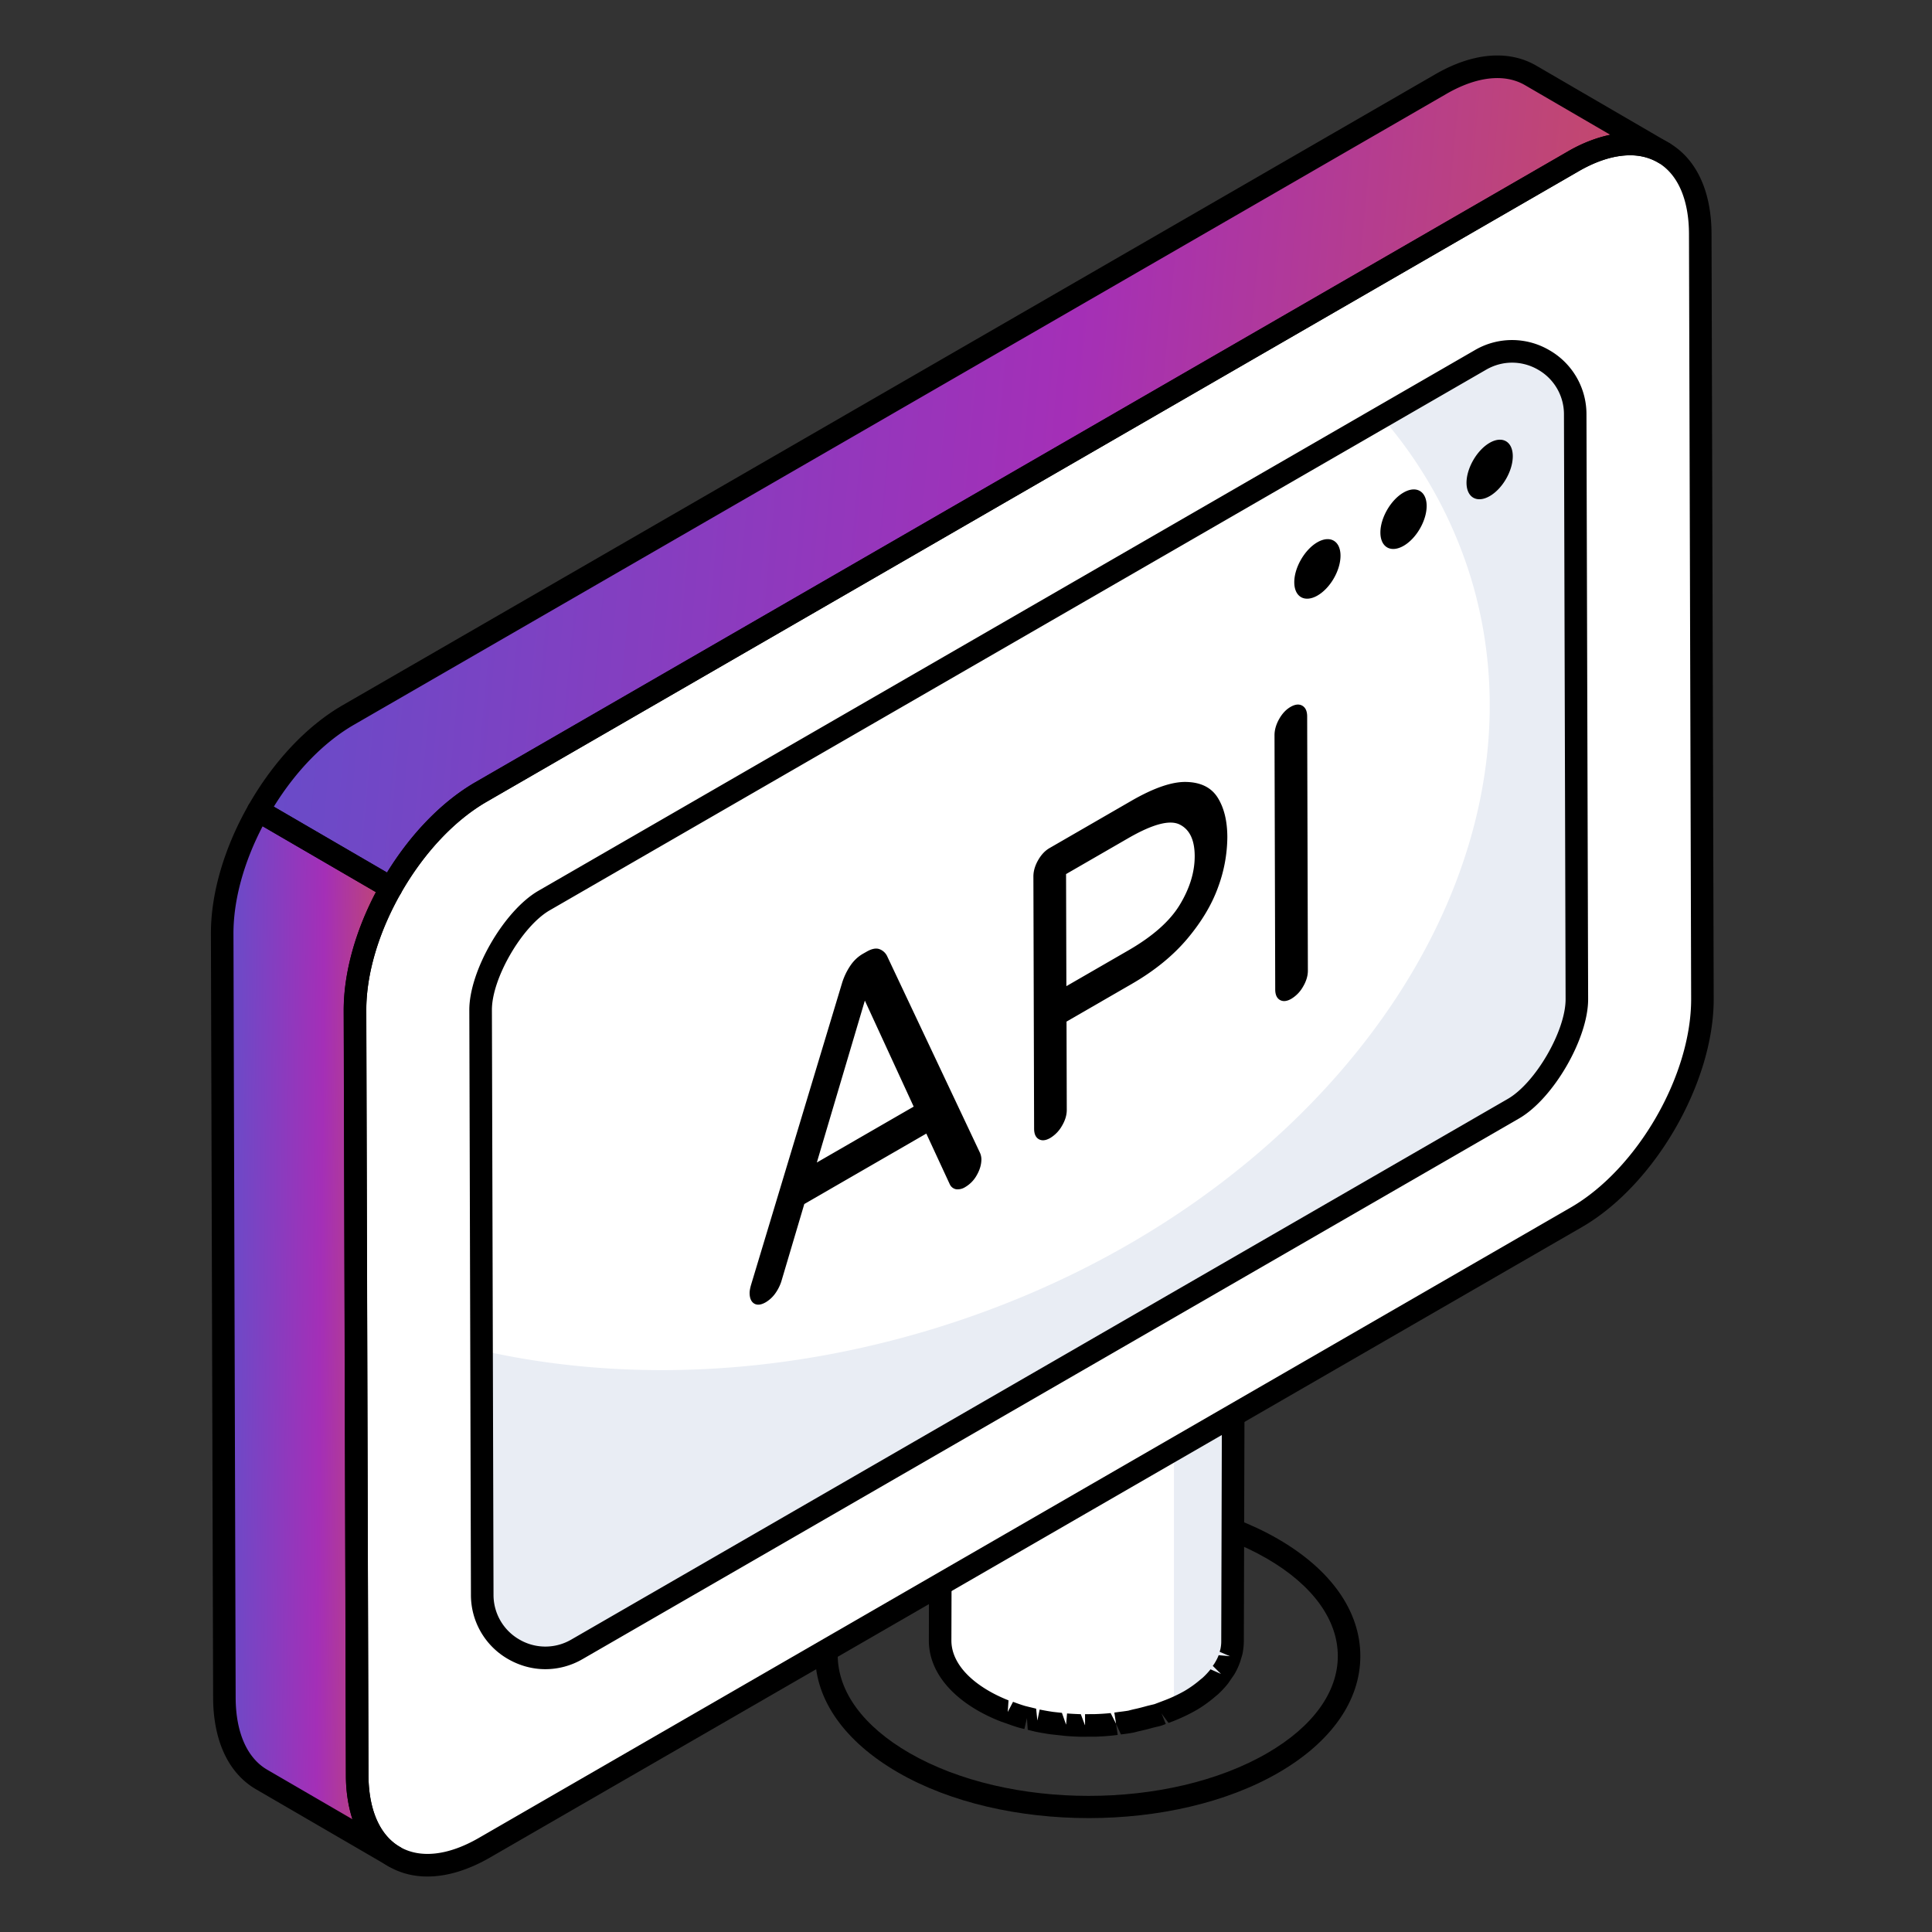 <svg width="131" height="131" fill="none" xmlns="http://www.w3.org/2000/svg"><rect width="100%" height="100%" fill="#333333" stroke="none"/><path d="M73.82 123.277c-4.674 0-9.352-1.03-12.923-3.091-3.621-2.093-5.62-4.917-5.624-7.953-.004-3.015 1.957-5.816 5.524-7.888 7.105-4.129 18.698-4.129 25.85 0 3.601 2.078 5.587 4.896 5.591 7.934.006 3.022-1.957 5.831-5.525 7.905-3.548 2.063-8.218 3.093-12.893 3.093zm-.114-20.522c-4.403 0-8.8.971-12.14 2.911-3.074 1.788-4.768 4.12-4.764 6.563.004 2.468 1.73 4.824 4.861 6.634 6.716 3.877 17.608 3.877 24.28 0 3.078-1.789 4.772-4.126 4.768-6.582-.004-2.468-1.72-4.818-4.83-6.615-3.364-1.94-7.772-2.911-12.175-2.911z" fill="#000"/><path d="M83.597 43.664l-.03.11a4.162 4.162 0 01-.473.924c-.038.055-.07.109-.11.164a5.586 5.586 0 01-.808.891l-.107.088c-.344.297-.732.58-1.181.841a10.65 10.65 0 01-1.765.801c-.3.11-.615.195-.929.283-.721.205-1.457.357-2.2.455-.1.012-.193.03-.293.039a17.1 17.1 0 01-1.667.095h-.267a17.08 17.08 0 01-1.893-.118 15.783 15.783 0 01-1.594-.274c-.094-.02-.186-.046-.28-.069a13.48 13.48 0 01-1.372-.416c-.082-.03-.168-.054-.249-.084a10.827 10.827 0 01-1.506-.712c-1.962-1.131-2.939-2.615-2.935-4.095l-.195 68.64c-.004 1.478.975 2.962 2.935 4.093.445.259.923.486 1.424.685l.084.027c.08.032.166.055.247.084.286.103.573.21.871.294.165.046.335.082.501.123.096.022.186.047.281.068.085.019.167.044.253.063.323.065.65.123.982.171.119.017.241.026.36.04l.246.027c.12.013.24.03.36.04.325.026.652.044.979.053.103.002.204-.002.306-.002h.267c.15-.002.296.002.444-.004a17.5 17.5 0 001.103-.072l.122-.017c.096-.01.191-.029.287-.039.287-.038.573-.07.856-.12.123-.023.236-.065.356-.09.334-.07.664-.153.992-.247.172-.047.36-.076.528-.131.14-.044.267-.102.401-.151a12.422 12.422 0 001.765-.802 7.68 7.68 0 001.181-.841c.037-.028.075-.057.107-.088.027-.023.058-.044.085-.068.23-.215.437-.434.615-.662.042-.052.069-.107.107-.161.038-.053.077-.108.111-.164.06-.09.13-.178.182-.268.105-.187.193-.376.265-.567.012-.029.016-.058.025-.088.014-.039.02-.075.033-.111.038-.121.078-.239.103-.362.043-.216.066-.436.067-.657l.195-68.64c0 .344-.065.684-.172 1.02z" fill="#fff"/><path d="M83.597 43.664l-.03.11a4.132 4.132 0 01-.473.924c-.038.055-.07.109-.11.164a5.586 5.586 0 01-.807.891c-.033.03-.073.058-.107.088-.344.297-.733.58-1.182.841-.401.234-.841.429-1.288.612v68.546c.376-.16.753-.321 1.093-.52l.12-.07a7.799 7.799 0 001.062-.769l.109-.09c.024-.023.057-.044.082-.068.231-.215.436-.434.615-.662.04-.052.07-.107.107-.161.039-.053.077-.109.111-.164.06-.09.13-.178.182-.268a4.3 4.3 0 00.266-.565c.011-.031.015-.062.025-.09.013-.039.019-.075.032-.111.038-.121.078-.239.103-.362a3.39 3.39 0 00.067-.657l.195-68.64c0 .344-.067.684-.172 1.02z" fill="#E9EDF4"/><path d="M73.245 117.76a17.41 17.41 0 01-1.021-.057l-1.01-.111c-.345-.05-.69-.11-1.032-.18l-.264-.065-.23-.057-.056-.799-.172.745a7.522 7.522 0 01-.364-.09c-.319-.091-.623-.202-.925-.311l-.268-.092a11.464 11.464 0 01-1.606-.759c-2.145-1.239-3.322-2.929-3.316-4.76l.193-68.638a.765.765 0 011.53.003c-.003 1.262.903 2.48 2.551 3.432.436.25.908.468 1.401.66l-.028.797.26-.721c.417.153.849.285 1.294.394l.1.812.168-.745c.495.11 1.001.197 1.518.26l.231.025c1.138.118 2.285.117 3.422-.002l.371.72-.096-.758c.707-.095 1.406-.24 2.092-.434.32-.089.604-.167.875-.264l.354-.136a9.74 9.74 0 001.287-.606c.378-.222.73-.47 1.068-.761a4.97 4.97 0 00.792-.849 3.88 3.88 0 00.478-.889l.159.03v-.076l-.134-.044c.091-.288.135-.548.137-.793a.765.765 0 01.765-.763c.338.021.765.344.765.767l-.195 68.638c-.003.271-.03.542-.082.809a3.372 3.372 0 01-.104.372l-.053.186c-.123.348-.23.571-.354.793-.048.084-.1.165-.157.243l-.187.27-.12.177c-.213.27-.446.521-.698.754l-.186.153c-.372.321-.77.611-1.19.866-.593.344-1.094.573-1.612.781l-.364.138-.47-.638.283.709a5.572 5.572 0 01-.281.105c-.118.038-.245.067-.37.096l-.188.044a17.49 17.49 0 01-1.044.26c-.2.053-.287.076-.375.091-.258.048-.52.079-.782.113l-.332-.726.114.755-.198.027c-.426.048-.853.08-1.281.095l-1.063.004zm-.893-1.579c.31.025.621.04.933.05l.287.764v-.764l.682-.006c.353-.011.705-.034 1.055-.069l.364.723-.115-.757.262-.037c.233-.028.466-.057.696-.095.019-.008.323-.084.342-.088.315-.065.625-.147.935-.234l.267-.065c.08-.019.157-.034.232-.057l.187-.071.191-.072.352-.134a9.935 9.935 0 001.287-.608 7.482 7.482 0 001.068-.761l.169-.138a5.07 5.07 0 00.535-.573l.707.312-.554-.545.109-.157c.158-.258.23-.413.288-.568l.773.071-.707-.302c.022-.071.047-.14.06-.21.03-.146.047-.294.05-.442l.186-65.317c-.099.1-.2.198-.306.292-.44.383-.913.725-1.415 1.02-.476.27-.971.506-1.481.704l-.41.155c-.305.111-.627.201-.948.29-.768.223-1.552.386-2.346.488l-.305.04c-.574.062-1.157.092-1.74.096l-.283.004a19.095 19.095 0 01-1.717-.096l-.254-.028a16.714 16.714 0 01-1.677-.287l-.214-.052a14.945 14.945 0 01-1.53-.458l-.263-.092a11.791 11.791 0 01-1.614-.761 8.472 8.472 0 01-1.797-1.361l-.183 65.244c-.004 1.258.902 2.478 2.55 3.43.413.239.859.449 1.323.635l-.053.787.359-.688c.275.102.545.201.828.283l.287.071.187.044.264.065.084.807.155-.748c.308.063.621.119.936.163l.345.038.229.025.283.803.065-.763z" fill="#000"/><path d="M80.852 38.56c3.877 2.236 3.888 5.884.036 8.124-3.852 2.237-10.138 2.237-14.015 0-3.898-2.252-3.908-5.888-.058-8.125 3.855-2.238 10.139-2.25 14.037 0z" fill="#fff"/><path d="M73.891 49.116c-2.676 0-5.357-.593-7.398-1.77-2.14-1.233-3.315-2.917-3.32-4.741-.001-1.813 1.156-3.485 3.258-4.707 4.073-2.365 10.71-2.365 14.805 0 2.122 1.225 3.294 2.906 3.298 4.73.002 1.816-1.157 3.492-3.262 4.716-2.03 1.181-4.702 1.772-7.38 1.772zm-.065-11.486c-2.403 0-4.802.532-6.624 1.59-1.614.938-2.5 2.138-2.499 3.38.002 1.257.908 2.473 2.552 3.423 3.667 2.114 9.609 2.112 13.249 0 1.614-.939 2.5-2.143 2.499-3.392 0-1.258-.899-2.466-2.533-3.41-1.836-1.06-4.243-1.59-6.644-1.59z" fill="#000"/><path d="M68.133 99.357l-7.229-4.2 13.146-7.59 7.228 4.2-13.145 7.59z" fill="#fff"/><path d="M68.133 100.122a.773.773 0 01-.384-.103l-7.23-4.2a.764.764 0 01.001-1.323l13.147-7.59a.757.757 0 01.767 0l7.23 4.202a.765.765 0 01-.002 1.323l-13.147 7.59a.754.754 0 01-.382.101zm-5.703-4.963l5.705 3.315 11.62-6.708-5.705-3.315-11.62 6.708z" fill="#000"/><path d="M106.672 10.946c4.741-2.74 8.599-.541 8.614 4.91l.148 51.865c.015 5.449-3.818 12.087-8.559 14.824l-74.037 42.747c-4.741 2.736-8.601.537-8.617-4.911l-.147-51.866c-.015-5.449 3.818-12.086 8.56-14.824l74.038-42.745z" fill="#fff"/><path d="M15.066 63.277l.15 51.885c.02 2.701.98 4.596 2.511 5.489l9 5.236c-1.552-.895-2.488-2.789-2.51-5.514l-.149-51.86c0-2.686.937-5.659 2.447-8.309l-9.002-5.234c-1.512 2.652-2.447 5.623-2.447 8.307z" fill="url(#paint0_linear_1_402)"/><path d="M103.787 5.115c-1.573-.914-3.724-.788-6.106.596L23.644 48.466c-2.409 1.38-4.573 3.774-6.129 6.504l8.999 5.234c1.554-2.73 3.714-5.123 6.11-6.504l74.035-42.754c2.405-1.382 4.554-1.51 6.129-.595l-9.001-5.236z" fill="url(#paint1_linear_1_402)"/><path d="M32.587 68.492c-.007-2.401 2.205-6.22 4.302-7.431l63.495-36.658c2.851-1.644 6.414.405 6.424 3.697l.113 39.644c.007 2.4-2.203 6.217-4.302 7.43l-63.497 36.658c-2.849 1.646-6.414-.406-6.424-3.696l-.11-39.644z" fill="#fff"/><path d="M106.917 67.75c.022 2.397-2.209 6.219-4.31 7.43l-63.49 36.659c-2.846 1.635-6.411-.403-6.411-3.693l-.063-16.58c9.36 2.123 20.08 1.784 30.779-1.506 26.216-8.067 42.455-30.907 36.278-50.988a30.103 30.103 0 00-6.028-10.806l6.706-3.863c2.868-1.635 6.412.401 6.433 3.693l.106 39.654z" fill="#E9EDF4"/><path d="M28.984 127.238c-.952 0-1.836-.225-2.623-.678-1.864-1.073-2.895-3.265-2.904-6.175l-.147-51.866c-.016-5.686 3.995-12.637 8.94-15.491l74.04-42.745c2.546-1.47 4.98-1.689 6.857-.608 1.864 1.072 2.897 3.267 2.904 6.176l.147 51.867c.016 5.685-3.995 12.634-8.941 15.489L33.22 125.954c-1.48.852-2.921 1.284-4.236 1.284zM110.52 10.529c-1.046 0-2.228.363-3.467 1.078L33.018 54.352c-4.524 2.612-8.192 8.965-8.179 14.16l.147 51.867c.008 2.342.767 4.066 2.138 4.856 1.384.793 3.276.577 5.33-.606l74.036-42.747c4.526-2.61 8.194-8.964 8.179-14.16l-.147-51.867c-.008-2.342-.765-4.066-2.138-4.856a3.68 3.68 0 00-1.863-.47z" fill="#000"/><path d="M26.728 126.65a.766.766 0 01-.42-.125l-8.967-5.213c-1.841-1.076-2.868-3.258-2.89-6.144l-.15-51.89c0-2.718.906-5.806 2.549-8.687a.766.766 0 011.051-.283l8.999 5.235a.765.765 0 01.279 1.038c-1.51 2.66-2.346 5.477-2.346 7.932l.15 51.858c.018 2.333.764 4.048 2.096 4.837l.035.017a.764.764 0 01.078 1.267.77.77 0 01-.464.158zM15.83 63.275l.149 51.885c.019 2.321.776 4.038 2.131 4.831l5.79 3.365a9.844 9.844 0 01-.448-2.977l-.15-51.866c0-2.508.773-5.334 2.184-8.022l-7.678-4.466c-1.28 2.453-1.976 5.001-1.978 7.25z" fill="#000"/><path d="M26.516 60.969a.758.758 0 01-.387-.105l-8.998-5.233a.764.764 0 01-.281-1.04c1.697-2.98 3.974-5.39 6.412-6.79L97.297 5.05c2.546-1.48 4.989-1.692 6.874-.597l9.005 5.239a.754.754 0 01.381.466.756.756 0 01-.074.598.764.764 0 01-1.078.255c-1.388-.805-3.294-.593-5.362.598L33.006 54.362c-2.195 1.266-4.263 3.474-5.827 6.219a.765.765 0 01-.663.388zm-7.951-6.273l7.675 4.465c1.644-2.671 3.755-4.83 6-6.124l74.038-42.753a9.785 9.785 0 012.906-1.145l-5.781-3.365c-1.386-.804-3.284-.592-5.34.599L24.026 49.128c-2.03 1.164-3.95 3.125-5.46 5.569h-.001zM36.98 113.18c-.864 0-1.73-.229-2.518-.68a5.003 5.003 0 01-2.53-4.361l-.11-39.644c-.01-2.665 2.355-6.749 4.685-8.095l63.494-36.658a4.993 4.993 0 015.041-.004 4.996 4.996 0 012.529 4.361l.113 39.644c.01 2.665-2.355 6.749-4.684 8.095l-63.499 36.658a5.032 5.032 0 01-2.521.684zm65.548-88.59c-.606 0-1.21.16-1.759.477L37.273 61.724c-1.875 1.082-3.929 4.623-3.919 6.764l.109 39.646a3.484 3.484 0 001.763 3.04 3.488 3.488 0 003.513-.004l63.496-36.658c1.877-1.082 3.929-4.623 3.921-6.766l-.111-39.644a3.475 3.475 0 00-1.765-3.04 3.504 3.504 0 00-1.753-.472l.002-.002z" fill="#000"/><path d="M89.323 36.77c.87-.501 1.568-.086 1.571.9.004 1-.69 2.208-1.56 2.71-.864.498-1.573.1-1.575-.9-.004-.986.7-2.211 1.564-2.71zm5.84-3.37c.87-.503 1.568-.088 1.572.898.002 1-.692 2.208-1.56 2.71-.866.498-1.573.102-1.577-.898-.002-.988.7-2.212 1.565-2.71zm5.841-3.373c.87-.5 1.567-.086 1.571.9.002 1-.692 2.209-1.562 2.71-.864.498-1.571.1-1.575-.899-.002-.986.702-2.212 1.566-2.71zM87.507 47.931c.311-.178.573-.207.793-.082.22.126.33.367.333.718l.048 17.246c0 .358-.11.72-.327 1.086-.188.338-.46.621-.79.822-.306.178-.566.203-.776.083-.21-.12-.32-.356-.321-.712l-.048-17.246c0-.351.105-.72.315-1.093.21-.373.467-.644.773-.822zm-4.927 6.175c.424.688.637 1.573.64 2.655a9.975 9.975 0 01-.623 3.384c-.42 1.174-1.112 2.34-2.084 3.499-.973 1.156-2.227 2.179-3.77 3.07l-4.427 2.556.017 5.984c0 .355-.107.715-.325 1.082-.188.337-.46.62-.79.822-.31.18-.567.206-.78.086-.21-.12-.319-.356-.32-.713l-.048-17.105c0-.355.105-.719.315-1.091.21-.373.468-.65.778-.83l5.544-3.202c1.543-.89 2.8-1.32 3.776-1.281.975.034 1.673.395 2.097 1.084zm-2.575 7.228c.673-1.12 1.006-2.212 1.002-3.296-.004-1.082-.34-1.793-1.017-2.13-.675-.338-1.84-.026-3.493.928l-4.212 2.431.021 7.6 4.21-2.43c1.654-.956 2.82-1.988 3.489-3.103zM66.42 78.108c.077.151.12.318.124.487 0 .356-.101.712-.304 1.071a2.116 2.116 0 01-.79.822.946.946 0 01-.619.15.591.591 0 01-.428-.332l-1.594-3.443-8.273 4.776-1.563 5.267c-.1.3-.243.573-.425.822-.168.23-.38.423-.623.57-.323.187-.585.214-.788.09-.204-.127-.307-.364-.31-.72 0-.145.039-.355.123-.628l6.152-20.406c.13-.413.314-.794.547-1.144.233-.35.524-.623.86-.818l.249-.141c.336-.195.627-.259.862-.178a.937.937 0 01.547.51l6.253 13.245zm-11.035.717l6.567-3.791-3.31-7.188-3.257 10.979z" fill="#000"/><defs><linearGradient id="paint0_linear_1_402" x1="15.066" y1="54.97" x2="27.363" y2="55.08" gradientUnits="userSpaceOnUse"><stop stop-color="#634ECA"/><stop offset=".568" stop-color="#A42FB7"/><stop offset="1" stop-color="#CA4E5D"/></linearGradient><linearGradient id="paint1_linear_1_402" x1="17.515" y1="4.53" x2="117.118" y2="13.829" gradientUnits="userSpaceOnUse"><stop stop-color="#634ECA"/><stop offset=".568" stop-color="#A42FB7"/><stop offset="1" stop-color="#CA4E5D"/></linearGradient></defs></svg>